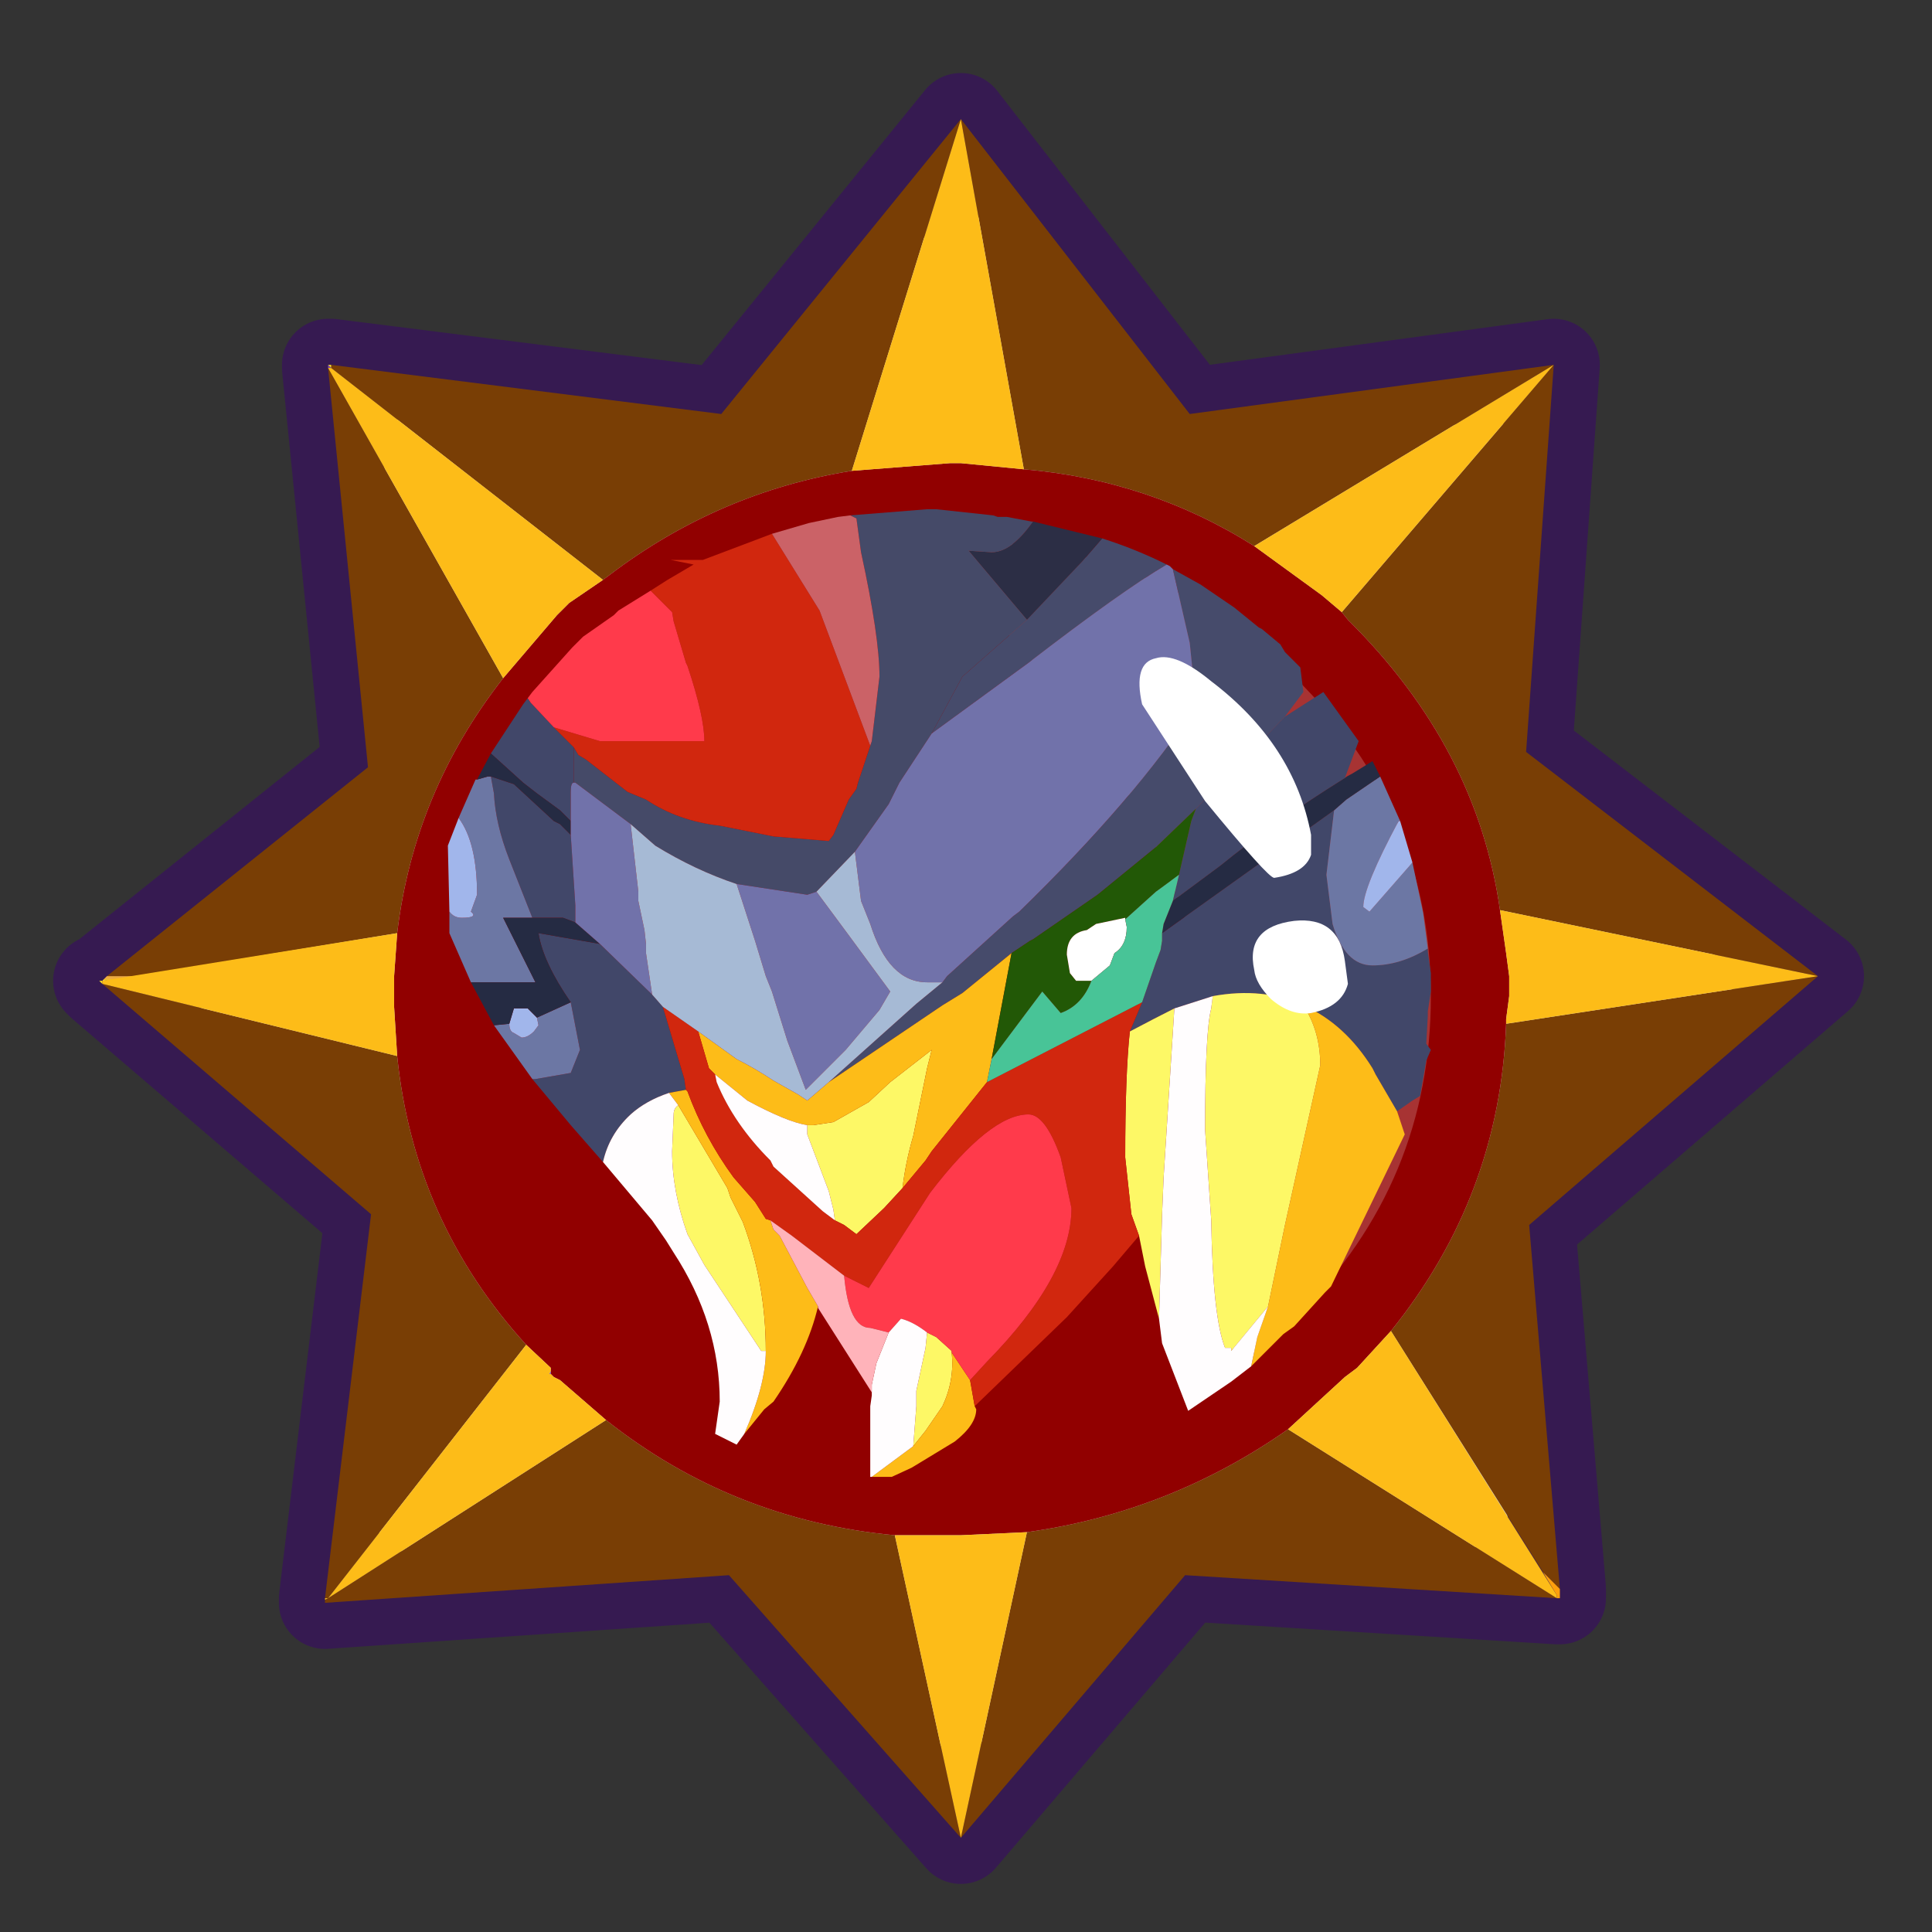 <?xml version="1.0" encoding="UTF-8" standalone="no"?>
<svg xmlns:ffdec="https://www.free-decompiler.com/flash" xmlns:xlink="http://www.w3.org/1999/xlink" ffdec:objectType="frame" height="30.0px" width="30.0px" xmlns="http://www.w3.org/2000/svg">
  <rect width="100%" height="100%" fill="#333333" stroke="none"/>
  <g transform="matrix(1.0, 0.0, 0.0, 1.0, 0.0, 0.0)">
    <use ffdec:characterId="1" height="30.0" transform="matrix(1.0, 0.0, 0.0, 1.0, 0.0, 0.0)" width="30.0" xlink:href="#shape0"/>
    <use ffdec:characterId="3" height="58.95" transform="matrix(0.477, 0.0, 0.0, 0.477, 0.825, 1.134)" width="58.95" xlink:href="#sprite0"/>
  </g>
  <defs>
    <g id="shape0" transform="matrix(1.0, 0.0, 0.0, 1.0, 0.0, 0.0)">
      <path d="M30.0 0.0 L30.0 30.0 0.0 30.0 0.0 0.0 30.0 0.0" fill="#33cc66" fill-opacity="0.0" fill-rule="evenodd" stroke="none"/>
    </g>
    <g id="sprite0" transform="matrix(1.0, 0.0, 0.0, 1.0, -1.1, 3.7)">
      <use ffdec:characterId="2" height="58.95" transform="matrix(1.0, 0.0, 0.0, 1.0, 1.1, -3.7)" width="58.95" xlink:href="#shape1"/>
    </g>
    <g id="shape1" transform="matrix(1.0, 0.0, 0.0, 1.0, -1.1, 3.7)">
      <path d="M58.55 25.7 L49.15 33.8 50.15 45.65 50.15 45.95 50.05 45.95 37.95 45.2 30.65 53.75 23.1 45.2 9.95 46.1 9.95 45.95 11.45 33.45 2.7 25.95 2.6 25.85 2.7 25.85 2.85 25.7 11.35 18.9 10.05 5.9 10.05 5.8 10.15 5.8 22.85 7.4 30.65 -2.2 38.1 7.4 49.95 5.8 49.05 18.4 58.55 25.7" fill="#d6d6d6" fill-rule="evenodd" stroke="none"/>
      <path d="M58.55 25.7 L49.05 18.4 49.95 5.8 38.1 7.4 30.65 -2.2 22.85 7.4 10.15 5.8 10.05 5.8 10.05 5.9 11.35 18.9 2.85 25.7 2.7 25.85 2.6 25.85 2.7 25.95 11.45 33.45 9.95 45.95 9.95 46.1 23.1 45.2 30.65 53.75 37.95 45.2 50.05 45.95 50.15 45.95 50.15 45.65 49.15 33.8 58.55 25.7 Z" fill="none" stroke="#361a51" stroke-linecap="round" stroke-linejoin="round" stroke-width="3.0"/>
      <path d="M48.2 23.55 Q47.45 18.25 43.25 14.1 L43.05 13.85 49.95 5.8 49.05 18.4 58.55 25.7 48.2 23.55 M40.2 11.7 Q36.8 9.55 32.7 9.2 L30.65 -2.2 27.1 9.25 Q22.75 9.95 19.2 12.65 L19.0 12.8 10.15 5.9 10.15 5.8 22.85 7.4 30.65 -2.2 38.1 7.4 49.95 5.8 40.2 11.7 M15.75 16.0 Q12.85 19.7 12.3 24.3 L3.8 25.7 2.85 25.7 11.35 18.9 10.05 5.9 15.75 16.0 M12.3 28.3 Q12.85 33.7 16.5 37.7 L10.05 45.95 9.95 45.95 11.45 33.45 2.7 25.95 12.3 28.3 M19.1 40.15 Q23.2 43.4 28.5 43.9 L30.65 53.75 23.1 45.2 9.95 46.1 9.95 46.0 10.05 45.95 19.1 40.15 M32.8 43.8 Q37.45 43.15 41.3 40.45 L50.05 45.95 37.95 45.2 30.65 53.75 32.8 43.8 M44.65 37.25 Q48.2 32.85 48.4 27.25 L58.55 25.7 49.15 33.8 50.15 45.65 49.6 45.1 44.65 37.25" fill="#793e05" fill-rule="evenodd" stroke="none"/>
      <path d="M43.05 13.85 L43.25 14.1 Q47.45 18.25 48.2 23.55 L48.4 24.95 48.5 25.7 48.5 25.8 48.5 26.15 48.5 26.35 48.4 27.1 48.4 27.25 Q48.2 32.85 44.65 37.25 L43.55 38.45 43.15 38.75 41.3 40.45 Q37.45 43.15 32.8 43.8 L30.65 43.9 30.3 43.9 28.5 43.9 Q23.2 43.4 19.1 40.15 L17.6 38.85 17.4 38.75 17.3 38.65 17.3 38.55 17.3 38.45 16.5 37.7 Q12.85 33.7 12.3 28.3 L12.2 26.7 12.2 26.35 12.2 25.85 12.2 25.7 12.3 24.3 Q12.85 19.7 15.75 16.0 L17.5 13.95 17.9 13.55 19.0 12.8 19.2 12.65 Q22.75 9.95 27.1 9.25 L30.3 9.0 30.65 9.0 32.7 9.2 Q36.8 9.55 40.2 11.7 L42.4 13.3 43.05 13.85" fill="#910000" fill-rule="evenodd" stroke="none"/>
      <path d="M49.6 45.1 L50.15 45.65 50.15 45.95 50.05 45.95 50.05 45.85 49.6 45.1" fill="url(#gradient0)" fill-rule="evenodd" stroke="none"/>
      <path d="M10.15 5.8 L10.15 5.9 10.05 5.8 10.15 5.8" fill="url(#gradient1)" fill-rule="evenodd" stroke="none"/>
      <path d="M10.05 5.9 L10.05 5.8 10.15 5.9 10.05 5.9" fill="url(#gradient2)" fill-rule="evenodd" stroke="none"/>
      <path d="M3.25 25.8 L2.7 25.85 2.75 25.8 3.25 25.8 M2.7 25.85 L2.7 25.95 2.6 25.85 2.7 25.85 M9.95 45.95 L10.05 45.95 9.95 46.0 9.95 45.95" fill="url(#gradient3)" fill-rule="evenodd" stroke="none"/>
      <path d="M3.25 25.8 L2.75 25.8 2.85 25.7 3.8 25.7 3.25 25.8" fill="url(#gradient4)" fill-rule="evenodd" stroke="none"/>
      <path d="M17.3 38.55 L17.3 38.65 17.25 38.65 17.3 38.55" fill="url(#gradient5)" fill-rule="evenodd" stroke="none"/>
      <path d="M45.95 26.35 Q45.95 32.4 41.65 36.7 L41.4 36.95 39.45 38.55 Q41.3 21.3 28.8 11.5 L30.1 11.5 Q36.8 11.5 41.4 15.8 L41.55 16.0 Q45.95 20.35 45.95 26.35" fill="#ffffff" fill-opacity="0.2" fill-rule="evenodd" stroke="none"/>
      <path d="M37.55 12.45 L38.45 12.95 39.55 13.7 40.35 14.35 40.45 14.4 41.05 14.9 41.2 15.15 41.7 15.65 41.8 16.45 41.2 17.25 38.3 20.25 37.0 21.5 35.1 23.05 33.0 24.5 32.9 24.55 32.3 24.95 30.7 26.25 30.05 26.65 26.35 29.15 29.2 26.6 30.05 25.9 30.2 25.7 32.35 23.75 32.55 23.6 Q36.35 19.9 38.3 16.9 L38.3 16.8 38.1 14.85 37.55 12.45 M35.25 11.45 Q36.35 11.8 37.35 12.3 35.9 13.15 32.85 15.5 L29.7 17.8 30.7 15.95 32.8 14.1 34.6 12.2 35.25 11.45" fill="#464b6b" fill-rule="evenodd" stroke="none"/>
      <path d="M41.2 17.25 L42.45 16.45 43.6 18.05 43.15 19.25 Q40.75 20.75 39.1 22.1 L37.55 23.25 37.75 22.4 38.15 20.65 38.3 20.25 41.2 17.25 M45.85 24.8 L45.85 24.9 45.95 25.6 45.95 25.7 45.95 26.0 45.95 26.2 45.85 26.85 45.85 27.0 45.8 27.9 45.95 28.1 45.8 28.45 45.6 29.6 45.35 29.75 44.85 30.1 44.15 28.9 44.05 28.7 Q43.15 27.25 41.8 26.65 40.5 26.05 38.85 26.35 L37.6 26.75 Q37.0 27.05 36.15 27.5 L36.55 26.55 37.0 25.25 37.15 24.85 37.2 24.55 37.2 24.3 42.8 20.3 42.55 22.4 42.75 24.0 Q43.15 25.35 44.05 25.35 44.95 25.35 45.85 24.8 M19.0 31.75 L17.95 30.55 16.7 29.05 16.8 29.05 17.95 28.85 18.25 28.1 17.95 26.55 Q17.05 25.25 16.9 24.3 L18.9 24.65 20.6 26.3 20.95 26.7 21.65 29.05 21.7 29.4 21.15 29.5 Q20.4 29.75 19.9 30.2 19.2 30.85 19.0 31.75 M15.35 18.45 L16.4 16.85 16.55 16.65 16.65 16.8 17.4 17.6 18.05 18.25 18.05 18.65 18.05 19.4 Q17.95 19.4 17.95 19.7 L17.95 20.65 17.6 20.3 16.85 19.75 16.4 19.4 15.35 18.45 M15.35 19.2 L16.1 19.45 17.4 20.65 17.6 20.75 17.95 21.1 18.1 23.4 18.1 23.95 17.7 23.8 16.7 23.8 15.95 21.9 Q15.5 20.75 15.45 19.75 L15.35 19.2" fill="#414769" fill-rule="evenodd" stroke="none"/>
      <path d="M44.3 19.2 L44.95 20.65 44.9 20.65 Q43.75 22.8 43.75 23.45 L43.95 23.6 45.35 22.0 45.7 23.65 45.85 24.8 Q44.95 25.35 44.05 25.35 43.15 25.35 42.75 24.0 L42.55 22.4 42.8 20.3 43.2 19.95 44.3 19.2 M16.7 29.05 L15.45 27.3 15.95 27.25 Q15.95 27.5 16.1 27.55 L16.35 27.7 Q16.55 27.7 16.75 27.5 L16.9 27.3 16.85 27.05 17.95 26.55 18.25 28.1 17.95 28.85 16.8 29.05 16.7 29.05 M14.7 25.9 L14.0 24.3 14.0 23.6 Q14.15 23.8 14.4 23.8 14.95 23.8 14.7 23.6 L14.9 23.05 Q14.9 21.35 14.3 20.55 L14.85 19.3 14.9 19.3 15.25 19.2 15.35 19.2 15.45 19.75 Q15.5 20.75 15.95 21.9 L16.7 23.8 15.75 23.8 16.8 25.9 14.7 25.9" fill="#6c77a4" fill-rule="evenodd" stroke="none"/>
      <path d="M44.95 20.65 L45.35 22.0 43.95 23.6 43.75 23.45 Q43.75 22.8 44.9 20.65 L44.95 20.65 M14.0 23.6 L13.95 21.45 14.3 20.55 Q14.9 21.35 14.9 23.05 L14.7 23.6 Q14.95 23.8 14.4 23.8 14.15 23.8 14.0 23.6 M16.85 27.05 L16.9 27.3 16.75 27.5 Q16.55 27.7 16.35 27.7 L16.1 27.55 Q15.95 27.5 15.95 27.25 L16.1 26.75 16.55 26.75 16.85 27.05" fill="#a1b6eb" fill-rule="evenodd" stroke="none"/>
      <path d="M43.15 19.25 Q43.2 19.2 43.4 19.1 L44.05 18.7 44.3 19.2 43.2 19.95 42.8 20.3 37.2 24.3 37.25 24.0 37.55 23.25 39.1 22.1 Q40.75 20.75 43.15 19.25 M15.45 27.3 L14.7 25.9 16.8 25.9 15.75 23.8 16.7 23.8 17.7 23.8 18.1 23.95 18.9 24.65 16.9 24.3 Q17.05 25.25 17.95 26.55 L16.85 27.05 16.55 26.75 16.1 26.75 15.95 27.25 15.45 27.3 M14.9 19.3 L15.35 18.45 16.4 19.4 16.85 19.75 17.6 20.3 17.95 20.65 17.95 20.75 17.95 21.1 17.6 20.75 17.4 20.65 16.1 19.45 15.35 19.2 15.25 19.2 14.9 19.3" fill="#252b43" fill-rule="evenodd" stroke="none"/>
      <path d="M37.1 36.85 L36.65 35.15 36.45 34.15 36.2 33.45 36.0 31.6 Q36.0 28.9 36.15 27.5 37.0 27.05 37.6 26.75 L37.25 32.25 37.2 33.45 37.1 36.85 M38.85 26.35 Q40.5 26.05 41.8 26.65 42.35 27.5 42.35 28.6 L41.2 33.8 40.65 36.45 39.45 37.9 39.45 37.8 39.25 37.8 Q38.85 36.8 38.8 33.65 L38.6 30.7 Q38.6 27.5 38.8 26.75 L38.85 26.35 M25.65 30.55 L25.85 30.55 26.5 30.45 27.65 29.8 28.35 29.15 29.7 28.1 29.55 28.7 29.1 30.9 Q28.85 31.75 28.75 32.6 L28.15 33.25 27.25 34.1 26.85 33.8 26.55 33.65 26.5 33.3 26.35 32.7 25.65 30.85 25.65 30.55 M29.55 37.3 L29.85 37.45 30.35 37.9 30.35 37.95 Q30.45 38.85 30.05 39.7 L29.5 40.5 29.1 41.0 29.2 39.7 29.2 39.2 29.5 37.8 29.55 37.3 M21.45 29.9 L23.05 32.6 23.15 32.9 23.55 33.7 Q24.3 35.7 24.3 37.9 L24.15 37.9 22.3 35.1 21.75 34.1 Q21.25 32.7 21.25 31.4 L21.3 30.2 Q21.3 30.0 21.45 29.9" fill="#fdf866" fill-rule="evenodd" stroke="none"/>
      <path d="M44.85 30.1 L45.1 30.85 42.7 35.8 42.5 36.0 41.5 37.1 41.15 37.35 40.1 38.4 40.3 37.45 40.65 36.45 41.2 33.8 42.35 28.6 Q42.35 27.5 41.8 26.65 43.15 27.25 44.05 28.7 L44.15 28.9 44.85 30.1 M31.1 39.7 L31.15 39.8 Q31.15 40.3 30.45 40.85 L29.05 41.7 28.4 42.0 27.75 42.0 29.1 41.0 29.5 40.5 30.05 39.7 Q30.45 38.85 30.35 37.95 L30.95 38.85 31.1 39.7 M26.0 36.45 Q25.65 37.95 24.55 39.55 L24.25 39.8 23.6 40.6 Q24.3 39.0 24.3 37.9 24.3 35.7 23.55 33.7 L23.15 32.9 23.05 32.6 21.45 29.9 21.15 29.5 21.7 29.4 21.75 29.45 Q22.3 30.95 23.25 32.25 L23.95 33.05 24.3 33.6 24.45 33.65 24.55 33.95 24.75 34.15 25.65 35.85 26.0 36.45 M26.35 29.15 L30.05 26.65 30.7 26.25 32.3 24.95 31.65 28.4 31.5 29.15 29.7 31.4 29.5 31.7 28.75 32.6 Q28.85 31.75 29.1 30.9 L29.55 28.7 29.7 28.1 28.35 29.15 27.65 29.8 26.5 30.45 25.85 30.55 25.65 30.55 Q25.0 30.45 23.7 29.75 L22.65 28.9 22.45 28.7 22.1 27.5 23.35 28.4 Q23.95 28.7 24.55 29.1 L25.35 29.55 25.65 29.75 26.35 29.15" fill="#fdbc18" fill-rule="evenodd" stroke="none"/>
      <path d="M33.0 10.9 L35.25 11.45 34.6 12.2 32.8 14.1 30.9 11.85 31.65 11.9 Q32.3 11.9 33.0 10.9" fill="#2c2e45" fill-rule="evenodd" stroke="none"/>
      <path d="M27.05 10.7 L29.55 10.5 29.85 10.5 31.7 10.7 31.85 10.75 32.15 10.75 32.95 10.9 33.0 10.9 Q32.3 11.9 31.65 11.9 L30.9 11.85 32.8 14.1 30.7 15.95 29.7 17.8 28.65 19.4 28.3 20.1 27.2 21.65 25.95 22.95 25.65 23.05 23.35 22.7 Q22.0 22.25 20.7 21.45 L19.9 20.75 18.1 19.4 18.05 19.4 18.05 18.65 18.05 18.25 18.2 18.5 18.45 18.65 19.8 19.7 20.4 19.95 Q21.45 20.65 22.8 20.8 L24.55 21.15 26.35 21.3 26.5 21.1 27.0 19.95 27.25 19.6 27.3 19.4 27.7 18.2 27.75 18.05 28.0 15.95 Q28.0 14.65 27.4 11.9 L27.25 10.8 27.05 10.7" fill="#454a68" fill-rule="evenodd" stroke="none"/>
      <path d="M37.35 12.3 L37.45 12.35 37.55 12.45 38.1 14.85 38.3 16.8 38.3 16.9 Q36.35 19.9 32.55 23.6 L32.35 23.75 30.2 25.7 30.05 25.9 29.55 25.9 Q28.3 25.9 27.7 24.0 L27.4 23.25 27.2 21.65 28.3 20.1 28.65 19.4 29.7 17.8 32.85 15.5 Q35.9 13.15 37.35 12.3 M18.05 19.4 L18.1 19.4 19.9 20.75 20.15 22.95 20.15 23.25 20.35 24.2 20.4 24.65 20.4 24.95 20.6 26.3 18.9 24.65 18.1 23.95 18.1 23.4 17.95 21.1 17.95 20.75 17.95 20.65 17.95 19.7 Q17.95 19.4 18.05 19.4 M23.35 22.7 L25.65 23.05 25.95 22.95 26.95 24.3 28.35 26.2 28.0 26.8 26.9 28.1 25.6 29.4 25.0 27.8 24.5 26.2 24.3 25.7 23.95 24.55 23.35 22.7" fill="#7172aa" fill-rule="evenodd" stroke="none"/>
      <path d="M36.45 34.15 L35.6 35.15 34.1 36.8 31.1 39.7 30.95 38.85 31.5 38.25 Q34.25 35.45 34.25 33.25 L33.9 31.6 Q33.4 30.2 32.85 30.2 31.6 30.2 29.65 32.75 L27.65 35.85 26.85 35.45 25.15 34.15 24.45 33.65 24.3 33.6 23.95 33.05 23.25 32.25 Q22.3 30.95 21.75 29.45 L21.7 29.4 21.65 29.05 20.95 26.7 22.1 27.5 22.45 28.7 22.65 28.9 22.7 29.15 Q23.25 30.5 24.45 31.7 L24.55 31.9 26.15 33.35 26.55 33.65 26.85 33.8 27.25 34.1 28.15 33.25 28.75 32.6 29.5 31.7 29.7 31.4 31.5 29.15 36.55 26.55 36.15 27.5 Q36.0 28.9 36.0 31.6 L36.2 33.45 36.45 34.15 M20.55 13.15 L21.1 12.8 21.95 12.3 21.2 12.15 22.25 12.15 24.5 11.3 26.05 13.8 27.7 18.2 27.3 19.4 27.25 19.6 27.0 19.95 26.5 21.1 26.35 21.3 24.55 21.15 22.8 20.8 Q21.45 20.65 20.4 19.95 L19.8 19.7 18.45 18.65 18.2 18.5 18.05 18.25 17.4 17.6 18.9 18.05 19.0 18.05 22.3 18.05 Q22.3 17.25 21.75 15.6 L21.7 15.5 21.3 14.15 21.25 13.85 20.55 13.15" fill="#d1270e" fill-rule="evenodd" stroke="none"/>
      <path d="M24.5 11.3 L25.7 10.95 26.65 10.75 27.05 10.7 27.25 10.8 27.4 11.9 Q28.0 14.65 28.0 15.95 L27.75 18.05 27.7 18.2 26.05 13.8 24.5 11.3" fill="#cb6267" fill-rule="evenodd" stroke="none"/>
      <path d="M16.55 16.65 L16.7 16.45 18.0 15.0 18.05 14.95 18.35 14.65 19.35 13.95 19.5 13.8 20.55 13.15 21.25 13.85 21.3 14.15 21.7 15.5 21.75 15.6 Q22.3 17.25 22.3 18.05 L19.0 18.05 18.9 18.05 17.4 17.6 16.65 16.8 16.55 16.65 M26.85 35.45 L27.65 35.85 29.65 32.75 Q31.6 30.2 32.85 30.2 33.4 30.2 33.9 31.6 L34.25 33.25 Q34.25 35.45 31.5 38.25 L30.95 38.85 30.35 37.95 30.35 37.9 29.85 37.45 29.55 37.3 Q29.1 36.95 28.7 36.85 L28.3 37.3 27.7 37.15 Q27.0 37.15 26.85 35.45" fill="#ff3a4b" fill-rule="evenodd" stroke="none"/>
      <path d="M30.05 25.9 L29.2 26.6 26.35 29.15 25.65 29.75 25.35 29.55 24.55 29.1 Q23.95 28.7 23.35 28.4 L22.1 27.5 20.95 26.7 20.6 26.3 20.4 24.95 20.4 24.65 20.35 24.2 20.15 23.25 20.15 22.95 19.9 20.75 20.7 21.45 Q22.0 22.25 23.35 22.7 L23.95 24.55 24.3 25.7 24.5 26.2 25.0 27.8 25.6 29.4 26.9 28.1 28.0 26.8 28.35 26.2 26.95 24.3 25.95 22.95 27.2 21.65 27.4 23.25 27.7 24.0 Q28.3 25.9 29.55 25.9 L30.05 25.9" fill="#a6bad5" fill-rule="evenodd" stroke="none"/>
      <path d="M32.3 24.95 L32.9 24.55 33.0 24.5 35.1 23.05 37.0 21.5 38.3 20.25 38.15 20.65 37.75 22.4 37.0 22.95 36.0 23.85 36.0 23.8 35.05 24.0 34.75 24.2 Q34.1 24.3 34.1 25.0 L34.2 25.6 34.4 25.85 34.75 25.85 34.9 25.85 Q34.6 26.65 33.9 26.9 L33.3 26.2 31.65 28.4 32.3 24.95" fill="#225806" fill-rule="evenodd" stroke="none"/>
      <path d="M34.9 25.85 L34.75 25.85 34.4 25.85 34.2 25.6 34.1 25.0 Q34.1 24.3 34.75 24.2 L35.05 24.0 36.0 23.8 36.0 23.85 36.05 24.1 Q36.05 24.7 35.65 24.95 L35.5 25.35 34.9 25.85" fill="#ffffff" fill-rule="evenodd" stroke="none"/>
      <path d="M37.2 24.3 L37.2 24.55 37.15 24.85 37.0 25.25 36.55 26.55 31.5 29.15 31.65 28.4 33.3 26.2 33.9 26.9 Q34.6 26.65 34.9 25.85 L35.5 25.35 35.65 24.95 Q36.05 24.7 36.05 24.1 L36.0 23.85 37.0 22.95 37.75 22.4 37.55 23.25 37.25 24.0 37.2 24.3" fill="#48c497" fill-rule="evenodd" stroke="none"/>
      <path d="M40.1 38.4 L39.45 38.9 38.05 39.85 37.2 37.65 37.1 36.85 37.2 33.45 37.25 32.25 37.6 26.75 38.85 26.35 38.8 26.75 Q38.6 27.5 38.6 30.7 L38.8 33.65 Q38.85 36.8 39.25 37.8 L39.45 37.8 39.45 37.9 40.65 36.45 40.3 37.45 40.1 38.4 M27.75 42.0 L27.7 42.0 27.7 41.1 27.7 39.7 27.75 39.35 27.75 39.25 27.75 39.0 27.9 38.3 28.3 37.3 28.7 36.85 Q29.1 36.95 29.55 37.3 L29.5 37.8 29.2 39.2 29.2 39.7 29.1 41.0 27.75 42.0 M23.6 40.6 L23.35 40.95 22.65 40.6 22.8 39.55 Q22.8 37.0 21.3 34.7 L21.05 34.3 20.6 33.65 19.0 31.75 Q19.2 30.85 19.9 30.2 20.4 29.75 21.15 29.5 L21.45 29.9 Q21.3 30.0 21.3 30.2 L21.25 31.4 Q21.25 32.7 21.75 34.1 L22.3 35.1 24.15 37.9 24.3 37.9 Q24.3 39.0 23.6 40.6 M25.65 30.55 L25.65 30.85 26.35 32.7 26.5 33.3 26.55 33.65 26.15 33.35 24.55 31.9 24.45 31.7 Q23.25 30.5 22.7 29.15 L22.65 28.9 23.7 29.75 Q25.0 30.45 25.65 30.55" fill="#fffdfe" fill-rule="evenodd" stroke="none"/>
      <path d="M27.75 39.25 L26.0 36.5 26.0 36.45 25.65 35.85 24.75 34.15 24.55 33.95 24.45 33.65 25.15 34.15 26.85 35.45 Q27.0 37.15 27.7 37.15 L28.3 37.3 27.9 38.3 27.75 39.0 27.75 39.25" fill="#ffb3ba" fill-rule="evenodd" stroke="none"/>
      <path d="M43.25 25.95 Q43.05 26.7 42.05 26.9 41.4 27.0 40.75 26.45 40.25 25.95 40.2 25.5 39.9 24.1 41.5 23.9 42.95 23.75 43.15 25.2 L43.25 25.95 M42.05 21.1 L42.05 21.75 Q41.85 22.35 40.85 22.5 40.65 22.5 38.6 20.0 L36.55 16.85 Q36.25 15.5 37.0 15.35 37.65 15.15 38.8 16.1 41.5 18.15 42.05 21.1" fill="#ffffff" fill-rule="evenodd" stroke="none"/>
      <path d="M42.4 13.3 L40.2 11.7 49.95 5.8 43.05 13.85 42.4 13.3 M48.4 24.95 L48.2 23.55 58.55 25.7 48.4 27.25 48.4 27.1 48.5 26.35 48.5 26.15 48.5 25.8 48.5 25.7 48.4 24.95 M44.65 37.25 L50.05 45.85 50.05 45.95 41.3 40.45 43.15 38.75 43.55 38.45 44.65 37.25 M30.65 9.0 L30.3 9.0 27.1 9.25 30.65 -2.2 32.7 9.2 30.65 9.0 M19.0 12.8 L17.9 13.55 17.5 13.95 15.75 16.0 10.05 5.9 10.15 5.9 19.0 12.8 M12.2 25.85 L12.2 26.35 12.2 26.7 12.3 28.3 2.7 25.95 2.7 25.85 12.3 24.3 12.2 25.7 12.2 25.85 M17.3 38.65 L17.4 38.75 17.6 38.85 19.1 40.15 10.05 45.95 16.5 37.7 17.3 38.45 17.3 38.55 17.25 38.65 17.3 38.65 M30.3 43.9 L30.65 43.9 32.8 43.8 30.65 53.75 28.5 43.9 30.3 43.9" fill="#fdbc18" fill-rule="evenodd" stroke="none"/>
    </g>
    <linearGradient gradientTransform="matrix(-0.012, 0.0, 0.0, 0.009, 40.45, 46.2)" gradientUnits="userSpaceOnUse" id="gradient0" spreadMethod="pad" x1="-819.2" x2="819.2">
      <stop offset="0.0" stop-color="#fd9e0c"/>
      <stop offset="1.0" stop-color="#fddd27"/>
    </linearGradient>
    <linearGradient gradientTransform="matrix(-0.013, 0.0, 0.0, 0.01, 20.3, 5.75)" gradientUnits="userSpaceOnUse" id="gradient1" spreadMethod="pad" x1="-819.2" x2="819.2">
      <stop offset="0.0" stop-color="#fd9b0b"/>
      <stop offset="1.0" stop-color="#fde42b"/>
    </linearGradient>
    <linearGradient gradientTransform="matrix(-0.009, 0.0, 0.0, 0.012, 10.4, 15.6)" gradientUnits="userSpaceOnUse" id="gradient2" spreadMethod="pad" x1="-819.2" x2="819.2">
      <stop offset="0.0" stop-color="#5f2288"/>
      <stop offset="1.0" stop-color="#a276cd"/>
    </linearGradient>
    <linearGradient gradientTransform="matrix(-0.009, 0.0, 0.0, 0.012, 9.95, 35.75)" gradientUnits="userSpaceOnUse" id="gradient3" spreadMethod="pad" x1="-819.2" x2="819.2">
      <stop offset="0.0" stop-color="#fd9e0c"/>
      <stop offset="1.0" stop-color="#fddd27"/>
    </linearGradient>
    <linearGradient gradientTransform="matrix(-0.009, 0.0, 0.0, 0.012, 9.95, 35.75)" gradientUnits="userSpaceOnUse" id="gradient4" spreadMethod="pad" x1="-819.2" x2="819.2">
      <stop offset="0.0" stop-color="#8d010c"/>
      <stop offset="1.0" stop-color="#f2b03f"/>
    </linearGradient>
    <linearGradient gradientTransform="matrix(-0.013, 0.0, 0.0, 0.009, 20.3, 46.1)" gradientUnits="userSpaceOnUse" id="gradient5" spreadMethod="pad" x1="-819.2" x2="819.2">
      <stop offset="0.0" stop-color="#65298e"/>
      <stop offset="1.0" stop-color="#9a6cc5"/>
    </linearGradient>
  </defs>
</svg>
